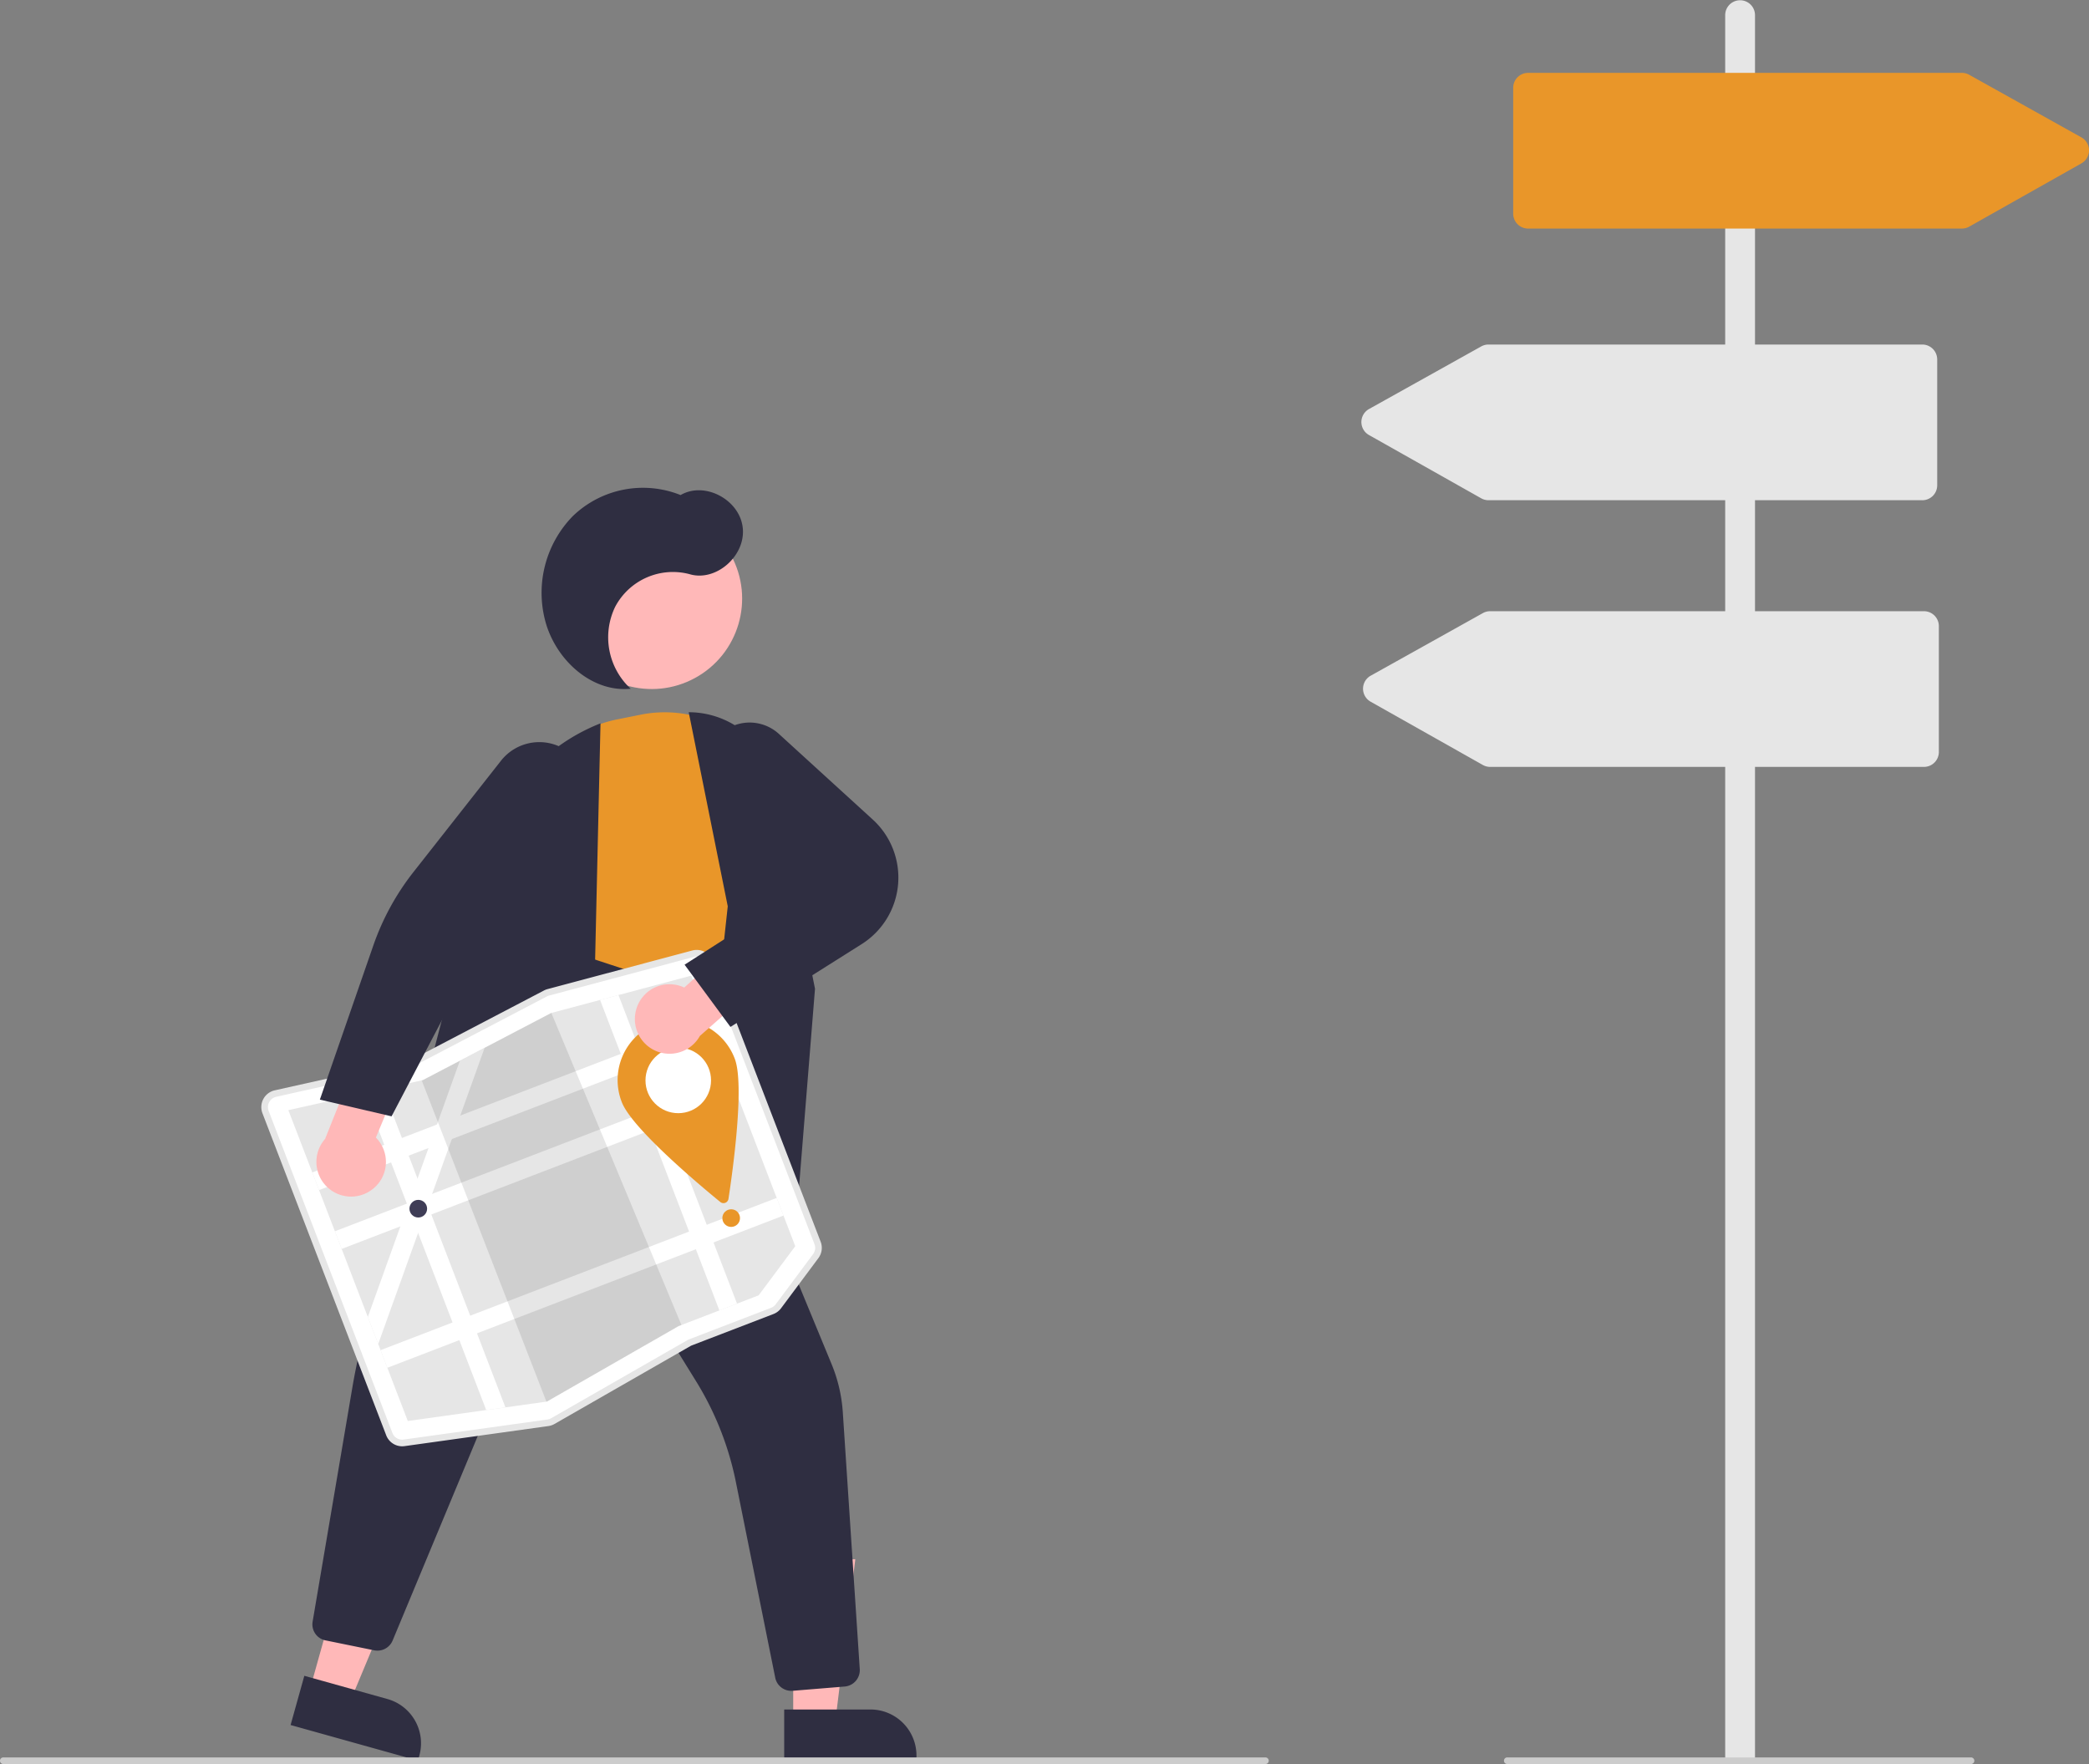 <svg xmlns="http://www.w3.org/2000/svg" width="477.242" height="402.992" viewBox="0 0 477.242 402.992">
  <rect x="0" y="0" width="477.242" height="402.992" fill="#808080" stroke="none"/>
  <g id="Group_22" data-name="Group 22" transform="translate(0)">
    <path id="Path_344" data-name="Path 344" d="M93.512,498.609l9.259,2.588,14.391-34.481L103.5,462.9Z" transform="translate(-22.743 -112.58)" fill="#ffb8b8"/>
    <path id="Path_345" data-name="Path 345" d="M0,0H30.215V11.674H10.506A10.506,10.506,0,0,1,0,1.168V0Z" transform="matrix(-0.963, -0.269, 0.269, -0.963, 95.482, 402.206)" fill="#2f2e41"/>
    <path id="Path_346" data-name="Path 346" d="M239.45,507.75h9.614l4.572-37.083H239.447Z" transform="translate(-58.235 -114.469)" fill="#ffb8b8"/>
    <path id="Path_347" data-name="Path 347" d="M0,0H30.216V11.674H10.506A10.506,10.506,0,0,1,0,1.168V0Z" transform="translate(209.371 402.205) rotate(179.995)" fill="#2f2e41"/>
    <path id="Path_348" data-name="Path 348" d="M137.938,316.237l-22.129,54.21,90.359,20.3,1.153-30.329-41.03-43.7Z" transform="translate(-28.166 -76.911)" fill="#b3b3b3"/>
    <circle id="Ellipse_84" data-name="Ellipse 84" cx="20.655" cy="20.655" r="20.655" transform="translate(120.857 128.537) rotate(-28.663)" fill="#ffb8b8"/>
    <path id="Path_349" data-name="Path 349" d="M486.517,472.369l-40.9-16.743-3.642-24.011a27.589,27.589,0,0,1,21.87-31.222l5.41-1.086a27.843,27.843,0,0,1,24.934,7.4,26.583,26.583,0,0,1,7.8,23.918,23.158,23.158,0,0,1-4.375,10.194c-12.849,16.8-11.2,30.77-11.181,30.909Z" transform="translate(-322.868 -236.043)" fill="#e99629"/>
    <path id="Path_350" data-name="Path 350" d="M515.562,534.98l-20.5-32.6,6.456-59.3L492.6,398.735l.474.012a20.209,20.209,0,0,1,19.7,19.713l8.676,43.458Z" transform="translate(-335.259 -236.036)" fill="#2f2e41"/>
    <path id="Path_351" data-name="Path 351" d="M488.4,638.853a3.743,3.743,0,0,1-3.666-3l-8.98-44.654a70.051,70.051,0,0,0-9.12-23.1l-25.339-40.989a1.3,1.3,0,0,0-2.312.185L397.322,627.367a3.751,3.751,0,0,1-4.2,2.228l-11.129-2.269a3.726,3.726,0,0,1-2.942-4.292l9.079-53.5a138.1,138.1,0,0,1,9.4-31.7l30.746-71.058,45.374,14.9,2.994,31.772,20.965,50.764a34.8,34.8,0,0,1,2.564,11.01l3.873,58.67a3.76,3.76,0,0,1-3.429,3.977l-11.906.974Q488.552,638.853,488.4,638.853Z" transform="translate(-307.629 -252.583)" fill="#2f2e41"/>
    <path id="Path_352" data-name="Path 352" d="M409.562,550.336l-14.385-13.654,27.185-104.829a43.94,43.94,0,0,1,25.856-29.538l.534-.217L447.3,465.9Z" transform="translate(-311.565 -236.854)" fill="#2f2e41"/>
    <path id="Path_353" data-name="Path 353" d="M468.529,376.9A16,16,0,0,1,465,358.166a14.916,14.916,0,0,1,17-7.434c6.021,1.8,12.866-4.2,12.132-10.64s-8.74-10.629-14.192-7.432a23.09,23.09,0,0,0-24.614,4.794,25.069,25.069,0,0,0-5.959,25.157C452.239,371.237,460.265,377.767,468.529,376.9Z" transform="translate(-324.452 -219.562)" fill="#2f2e41"/>
    <path id="Path_354" data-name="Path 354" d="M430.009,578.815a3.527,3.527,0,0,1-.782.2L396.386,583.6a3.534,3.534,0,0,1-3.8-2.242L364.313,507.8a3.549,3.549,0,0,1,2.54-4.738h0l30.884-6.892a2.821,2.821,0,0,0,.686-.251l30.039-15.705a3.514,3.514,0,0,1,.73-.284l33.058-8.813a3.543,3.543,0,0,1,4.228,2.156l24.648,64.137a3.532,3.532,0,0,1-.466,3.393l-8.524,11.447a3.545,3.545,0,0,1-1.574,1.193l-18.629,7.159a2.826,2.826,0,0,0-.387.184L430.5,578.581A3.548,3.548,0,0,1,430.009,578.815Z" transform="translate(-304.001 -253.611)" fill="#fff"/>
    <path id="Path_355" data-name="Path 355" d="M447.152,482.69l-4.2,1.12-11.125,2.967-.02,0-15.23,7.964-5.652,2.956h0l-8.489,4.438-.233.052-8.819,1.967-4.262.953-17.383,3.879L399.028,580l17.913-2.5,4.392-.614,9.362-1.308.109-.014,30.082-17.241,18.3-7.034,8.356-11.221L463.79,478.255Z" transform="translate(-305.864 -255.376)" fill="#e6e6e6"/>
    <rect id="Rectangle_163" data-name="Rectangle 163" width="96.95" height="4.32" transform="translate(71.342 267.841) rotate(-21.022)" fill="#fff"/>
    <rect id="Rectangle_164" data-name="Rectangle 164" width="96.95" height="4.32" transform="translate(76.508 281.283) rotate(-21.022)" fill="#fff"/>
    <rect id="Rectangle_165" data-name="Rectangle 165" width="96.95" height="4.32" transform="translate(86.943 308.436) rotate(-21.022)" fill="#fff"/>
    <path id="Path_356" data-name="Path 356" d="M185.343,300.365l27.093,70.5-4.032,1.55-27.259-70.928Z" transform="translate(-44.056 -73.051)" fill="#fff"/>
    <path id="Path_357" data-name="Path 357" d="M137.72,316.294l-5.563,15.479-1.929,5.369-4.5,12.529-.964,2.678-.965,2.691-1.271,3.533-9.12,25.381-2.371-6.17,7.436-20.7,1.682-4.686.247-.684,1.99-5.54,2.51-6.987,1.929-5.37,5.234-14.569h0Z" transform="translate(-27.005 -76.925)" fill="#fff"/>
    <path id="Path_358" data-name="Path 358" d="M186.637,377.059l-.656.252L155.9,394.552l-.109.014L127.3,321.18l.233-.052,8.489-4.438h0l5.652-2.956,15.23-7.964.02,0Z" transform="translate(-30.96 -74.364)" opacity="0.1"/>
    <path id="Path_359" data-name="Path 359" d="M430.023,579.046a3.919,3.919,0,0,1-.865.223l-32.841,4.584a3.912,3.912,0,0,1-4.21-2.481l-28.268-73.557a3.928,3.928,0,0,1,2.811-5.243l30.884-6.892a2.452,2.452,0,0,0,.593-.217l30.039-15.705a3.9,3.9,0,0,1,.808-.314l33.058-8.813a3.92,3.92,0,0,1,4.678,2.386l24.648,64.137a3.909,3.909,0,0,1-.516,3.755l-8.524,11.447a3.922,3.922,0,0,1-1.741,1.321l-18.629,7.159a2.429,2.429,0,0,0-.335.159l-31.043,17.791A3.927,3.927,0,0,1,430.023,579.046Zm-63.384-74.893a2.415,2.415,0,0,0-1.387,3.12l28.268,73.557a2.4,2.4,0,0,0,2.588,1.525l32.841-4.584a2.422,2.422,0,0,0,.867-.3l31.043-17.791a3.941,3.941,0,0,1,.544-.259l18.629-7.159a2.413,2.413,0,0,0,1.071-.812l8.524-11.447a2.4,2.4,0,0,0,.317-2.308L465.3,473.561a2.41,2.41,0,0,0-2.875-1.467l-33.058,8.813a2.493,2.493,0,0,0-.5.193l-30.039,15.706a3.993,3.993,0,0,1-.964.353l-30.884,6.892A2.4,2.4,0,0,0,366.638,504.153Z" transform="translate(-303.879 -253.489)" fill="#e6e6e6"/>
    <path id="Path_360" data-name="Path 360" d="M114.276,328.733l27.949,72.727-4.392.614-27.82-72.388Z" transform="translate(-26.756 -79.95)" fill="#fff"/>
    <circle id="Ellipse_85" data-name="Ellipse 85" cx="2.016" cy="2.016" r="2.016" transform="translate(93.543 274.107)" fill="#3f3d56"/>
    <circle id="Ellipse_86" data-name="Ellipse 86" cx="2.016" cy="2.016" r="2.016" transform="translate(165.025 276.255)" fill="#e99629"/>
    <path id="Path_361" data-name="Path 361" d="M497.905,500.483c2.288,5.954-.465,25.685-1.434,32.018a1.151,1.151,0,0,1-1.867.718c-4.961-4.055-20.22-16.864-22.508-22.818a13.825,13.825,0,1,1,25.809-9.919Z" transform="translate(-330.047 -258.625)" fill="#e99629"/>
    <circle id="Ellipse_87" data-name="Ellipse 87" cx="7.488" cy="7.488" r="7.488" transform="translate(147.465 239.328)" fill="#fff"/>
    <path id="Path_362" data-name="Path 362" d="M476.64,483.028a7.886,7.886,0,0,1,10.985-5.053l13.368-12.084,9.325,6.333-19.118,16.8a7.928,7.928,0,0,1-14.56-6Z" transform="translate(-331.305 -252.369)" fill="#ffb8b8"/>
    <path id="Path_363" data-name="Path 363" d="M501.829,471.4,491.35,457.183l23.889-15.289-17.122-24.432a9.9,9.9,0,0,1,14.78-13l21.439,19.56a17.958,17.958,0,0,1-2.52,28.454Z" transform="translate(-334.954 -236.801)" fill="#2f2e41"/>
    <path id="Path_364" data-name="Path 364" d="M392.7,531.69a7.886,7.886,0,0,0,1.095-12.042l6.927-16.636-9.083-6.675-9.452,23.63A7.928,7.928,0,0,0,392.7,531.69Z" transform="translate(-307.925 -259.773)" fill="#ffb8b8"/>
    <path id="Path_365" data-name="Path 365" d="M397.634,493.276l-16.382-3.815,12.208-35.2a57.715,57.715,0,0,1,9.183-16.805l19.916-25.326a11.137,11.137,0,1,1,17.558,13.705l-22.1,28.522Z" transform="translate(-308.178 -238.251)" fill="#2f2e41"/>
    <path id="Path_366" data-name="Path 366" d="M573.789,715.764H285.451a.757.757,0,1,1,0-1.514H573.789a.757.757,0,1,1,0,1.514Z" transform="translate(-284.694 -312.771)" fill="#ccc"/>
    <path id="Path_367" data-name="Path 367" d="M812.293,586.364h-6.811V187.156a3.406,3.406,0,0,1,6.811,0Z" transform="translate(-411.354 -183.75)" fill="#e6e6e6"/>
    <path id="Path_368" data-name="Path 368" d="M845.4,715.764H739.451a.757.757,0,1,1,0-1.514H845.4a.757.757,0,1,1,0,1.514Z" transform="translate(-395.11 -312.771)" fill="#ccc"/>
    <path id="Path_369" data-name="Path 369" d="M843.99,241.319h-99.1a3.409,3.409,0,0,1-3.406-3.406V209.156a3.409,3.409,0,0,1,3.406-3.406H844a3.413,3.413,0,0,1,1.66.432l25.629,14.3a3.405,3.405,0,0,1,.013,5.94L845.662,240.88A3.415,3.415,0,0,1,843.99,241.319Z" transform="translate(-395.788 -189.101)" fill="#e99629"/>
    <path id="Path_370" data-name="Path 370" d="M823.8,323.319H724.7a3.414,3.414,0,0,1-1.673-.439l-25.636-14.456a3.405,3.405,0,0,1,.013-5.94l25.629-14.3a3.413,3.413,0,0,1,1.66-.432H823.8a3.409,3.409,0,0,1,3.406,3.406v28.758a3.409,3.409,0,0,1-3.406,3.406Z" transform="translate(-384.643 -209.044)" fill="#e6e6e6"/>
    <path id="Path_371" data-name="Path 371" d="M824.3,403.819H725.2a3.414,3.414,0,0,1-1.673-.439l-25.636-14.456a3.405,3.405,0,0,1,.013-5.94l25.629-14.3a3.413,3.413,0,0,1,1.66-.432H824.3a3.409,3.409,0,0,1,3.406,3.406v28.758A3.409,3.409,0,0,1,824.3,403.819Z" transform="translate(-384.765 -228.622)" fill="#e6e6e6"/>
  </g>
</svg>
